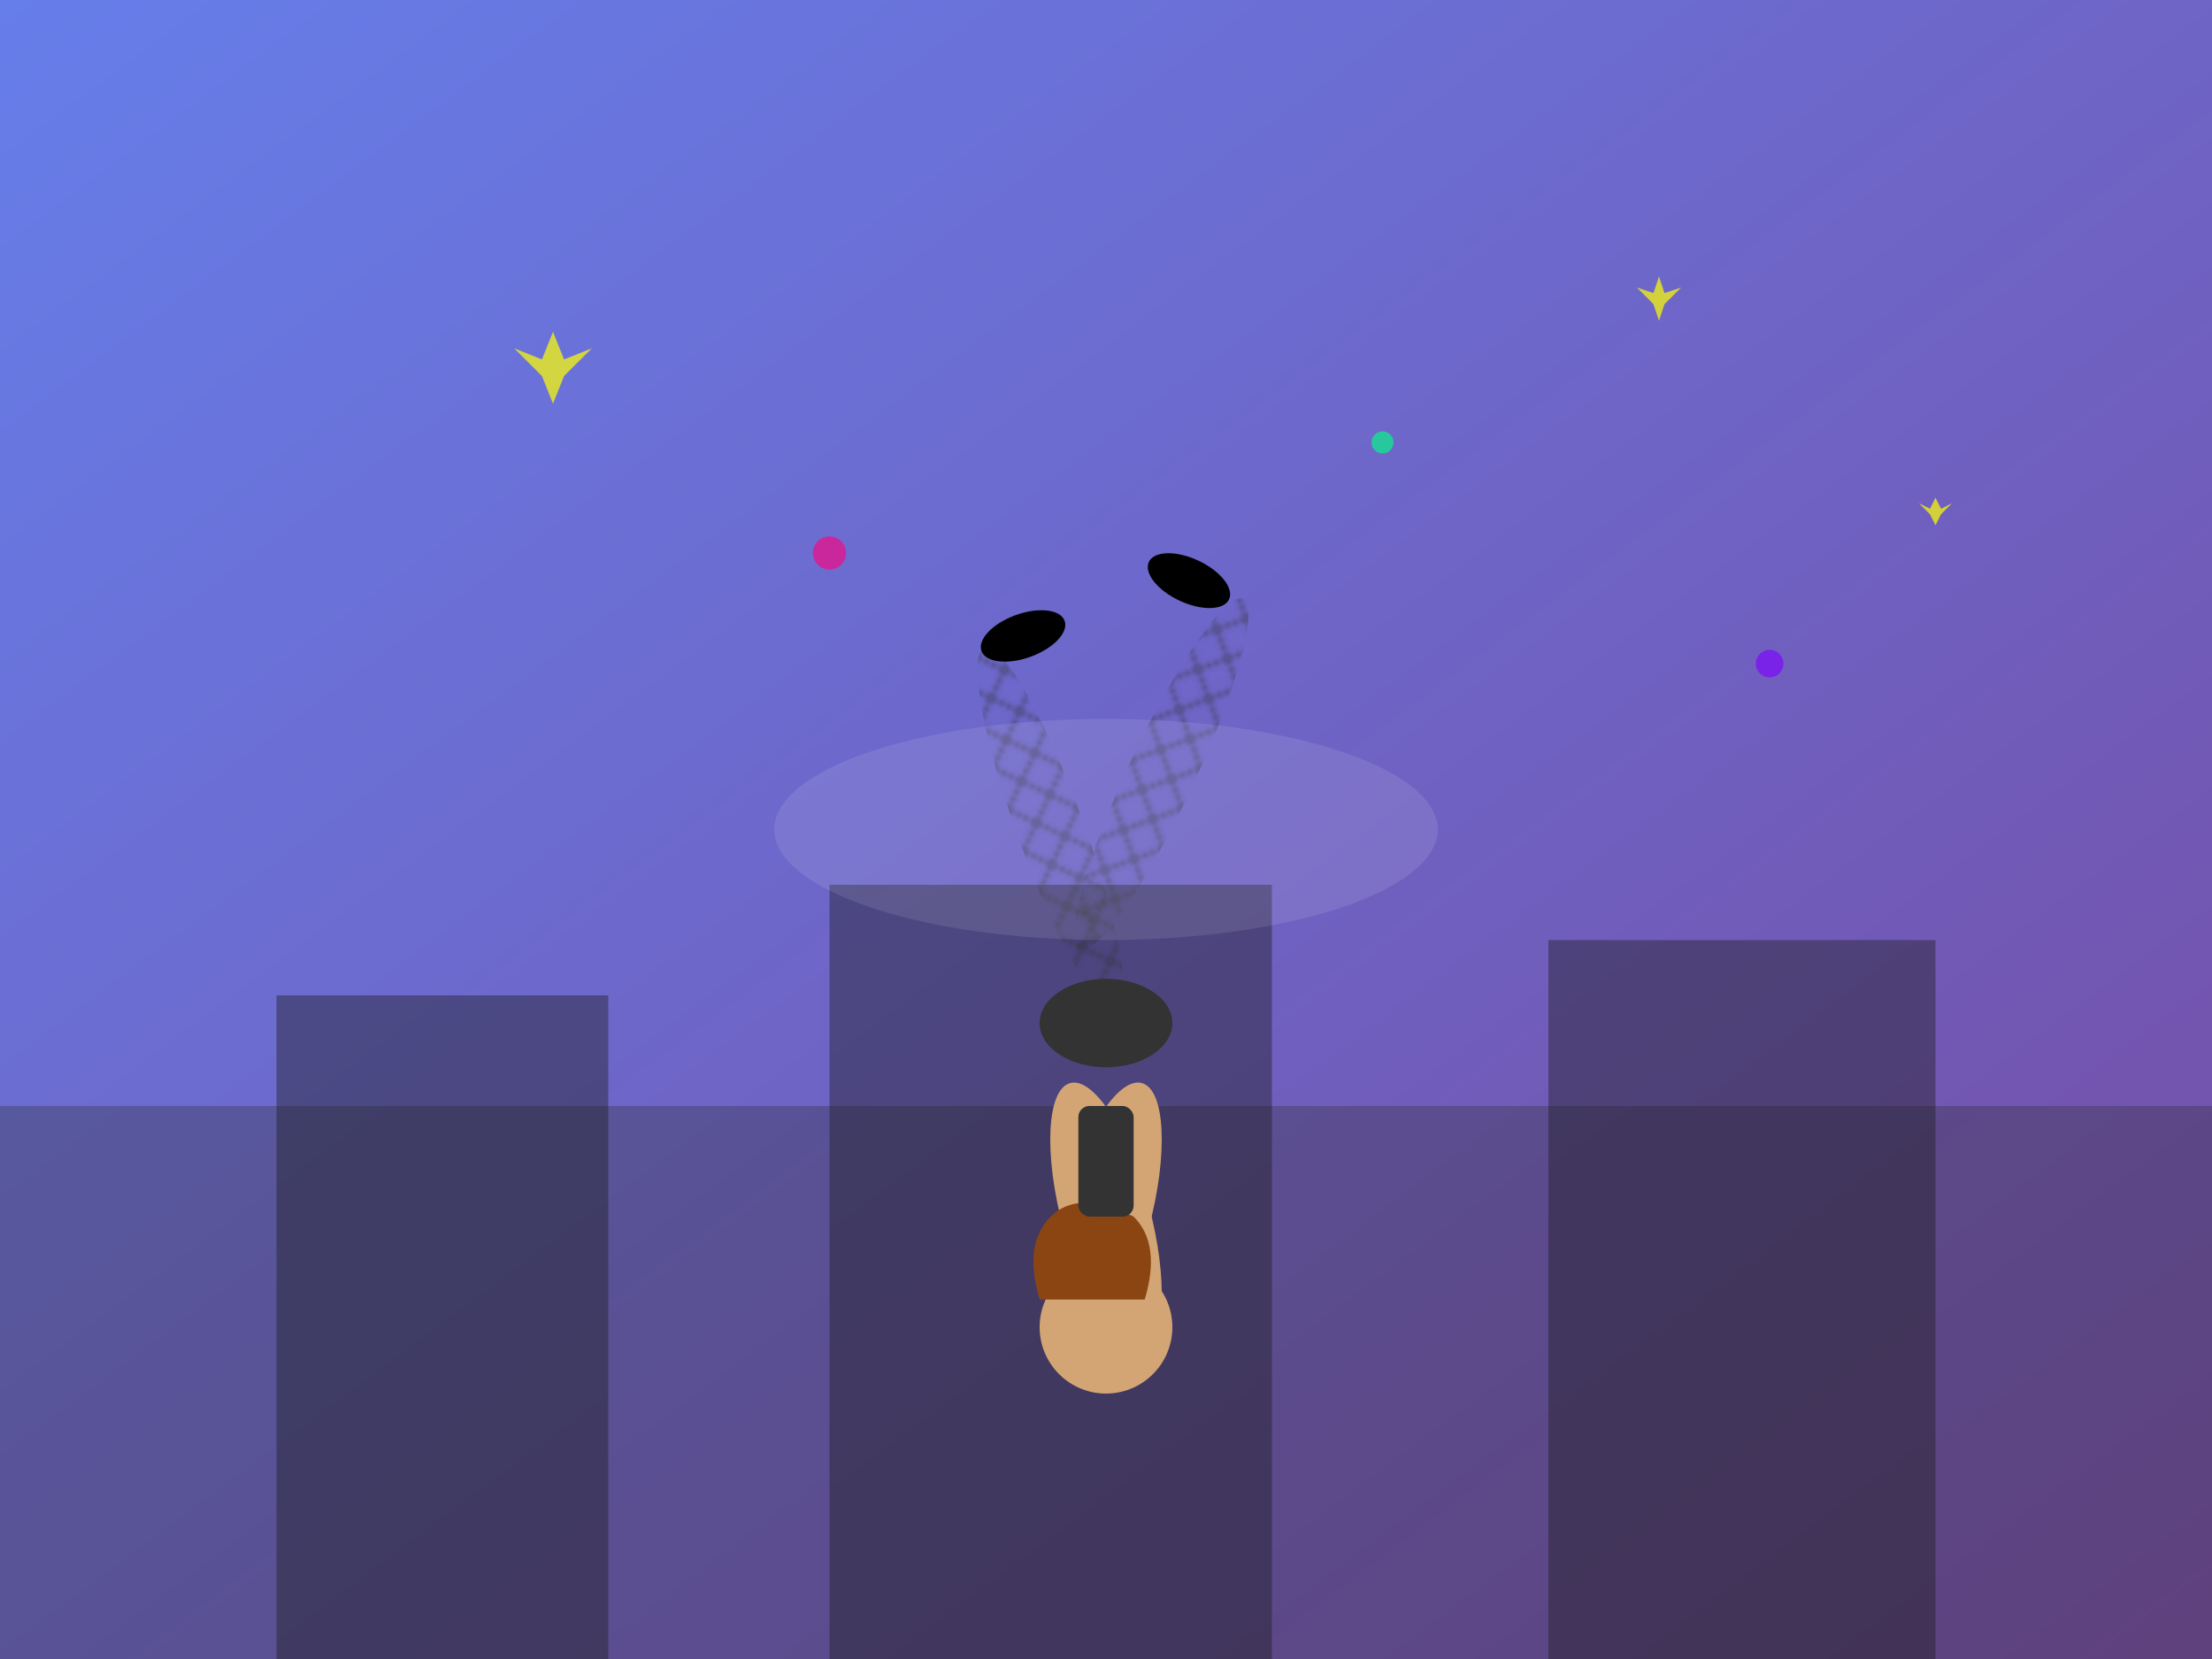 <svg viewBox="0 0 400 300" xmlns="http://www.w3.org/2000/svg">
  <defs>
    <linearGradient id="backgroundGrad" x1="0%" y1="0%" x2="100%" y2="100%">
      <stop offset="0%" style="stop-color:#667eea;stop-opacity:1" />
      <stop offset="100%" style="stop-color:#764ba2;stop-opacity:1" />
    </linearGradient>
    <pattern id="fishnet" patternUnits="userSpaceOnUse" width="8" height="8">
      <rect width="8" height="8" fill="none"/>
      <path d="M0,0 L8,8 M8,0 L0,8" stroke="#333" stroke-width="0.5" opacity="0.6"/>
    </pattern>
    <filter id="glow">
      <feGaussianBlur stdDeviation="3" result="coloredBlur"/>
      <feMerge> 
        <feMergeNode in="coloredBlur"/>
        <feMergeNode in="SourceGraphic"/>
      </feMerge>
    </filter>
  </defs>
  
  <!-- Background -->
  <rect width="400" height="300" fill="url(#backgroundGrad)"/>
  
  <!-- Urban background elements -->
  <rect x="0" y="200" width="400" height="100" fill="#2a2a2a" opacity="0.3"/>
  <rect x="50" y="180" width="60" height="120" fill="#1a1a1a" opacity="0.4"/>
  <rect x="150" y="160" width="80" height="140" fill="#1a1a1a" opacity="0.4"/>
  <rect x="280" y="170" width="70" height="130" fill="#1a1a1a" opacity="0.4"/>
  
  <!-- Dancer silhouette in handstand -->
  <!-- Arms -->
  <ellipse cx="200" cy="220" rx="8" ry="25" fill="#d4a574" transform="rotate(-15 200 220)"/>
  <ellipse cx="200" cy="220" rx="8" ry="25" fill="#d4a574" transform="rotate(15 200 220)"/>
  
  <!-- Head -->
  <circle cx="200" cy="240" r="12" fill="#d4a574"/>
  
  <!-- Hair -->
  <path d="M188,235 Q185,225 190,220 Q195,215 205,220 Q210,225 207,235" fill="#8b4513"/>
  
  <!-- Torso -->
  <rect x="195" y="200" width="10" height="20" fill="#333" rx="2"/>
  
  <!-- Legs in fishnet stockings -->
  <ellipse cx="190" cy="150" rx="6" ry="35" fill="url(#fishnet)" transform="rotate(-20 190 150)"/>
  <ellipse cx="210" cy="140" rx="6" ry="35" fill="url(#fishnet)" transform="rotate(25 210 140)"/>
  
  <!-- Shorts -->
  <ellipse cx="200" cy="185" rx="12" ry="8" fill="#333"/>
  
  <!-- Shoes -->
  <ellipse cx="185" cy="115" rx="8" ry="4" fill="#000" transform="rotate(-20 185 115)"/>
  <ellipse cx="215" cy="105" rx="8" ry="4" fill="#000" transform="rotate(25 215 105)"/>
  
  <!-- Neon accent lights -->
  <circle cx="150" cy="100" r="3" fill="#ff0080" filter="url(#glow)" opacity="0.8"/>
  <circle cx="250" cy="80" r="2" fill="#00ff80" filter="url(#glow)" opacity="0.8"/>
  <circle cx="320" cy="120" r="2.5" fill="#8000ff" filter="url(#glow)" opacity="0.8"/>
  
  <!-- Stage lights effect -->
  <ellipse cx="200" cy="150" rx="60" ry="20" fill="#ffffff" opacity="0.1"/>
  
  <!-- Sparkle effects -->
  <g opacity="0.7">
    <path d="M100,60 L102,65 L107,63 L102,68 L100,73 L98,68 L93,63 L98,65 Z" fill="#ffff00"/>
    <path d="M300,50 L301,53 L304,52 L301,55 L300,58 L299,55 L296,52 L299,53 Z" fill="#ffff00"/>
    <path d="M350,90 L351,92 L353,91 L351,93 L350,95 L349,93 L347,91 L349,92 Z" fill="#ffff00"/>
  </g>
</svg>